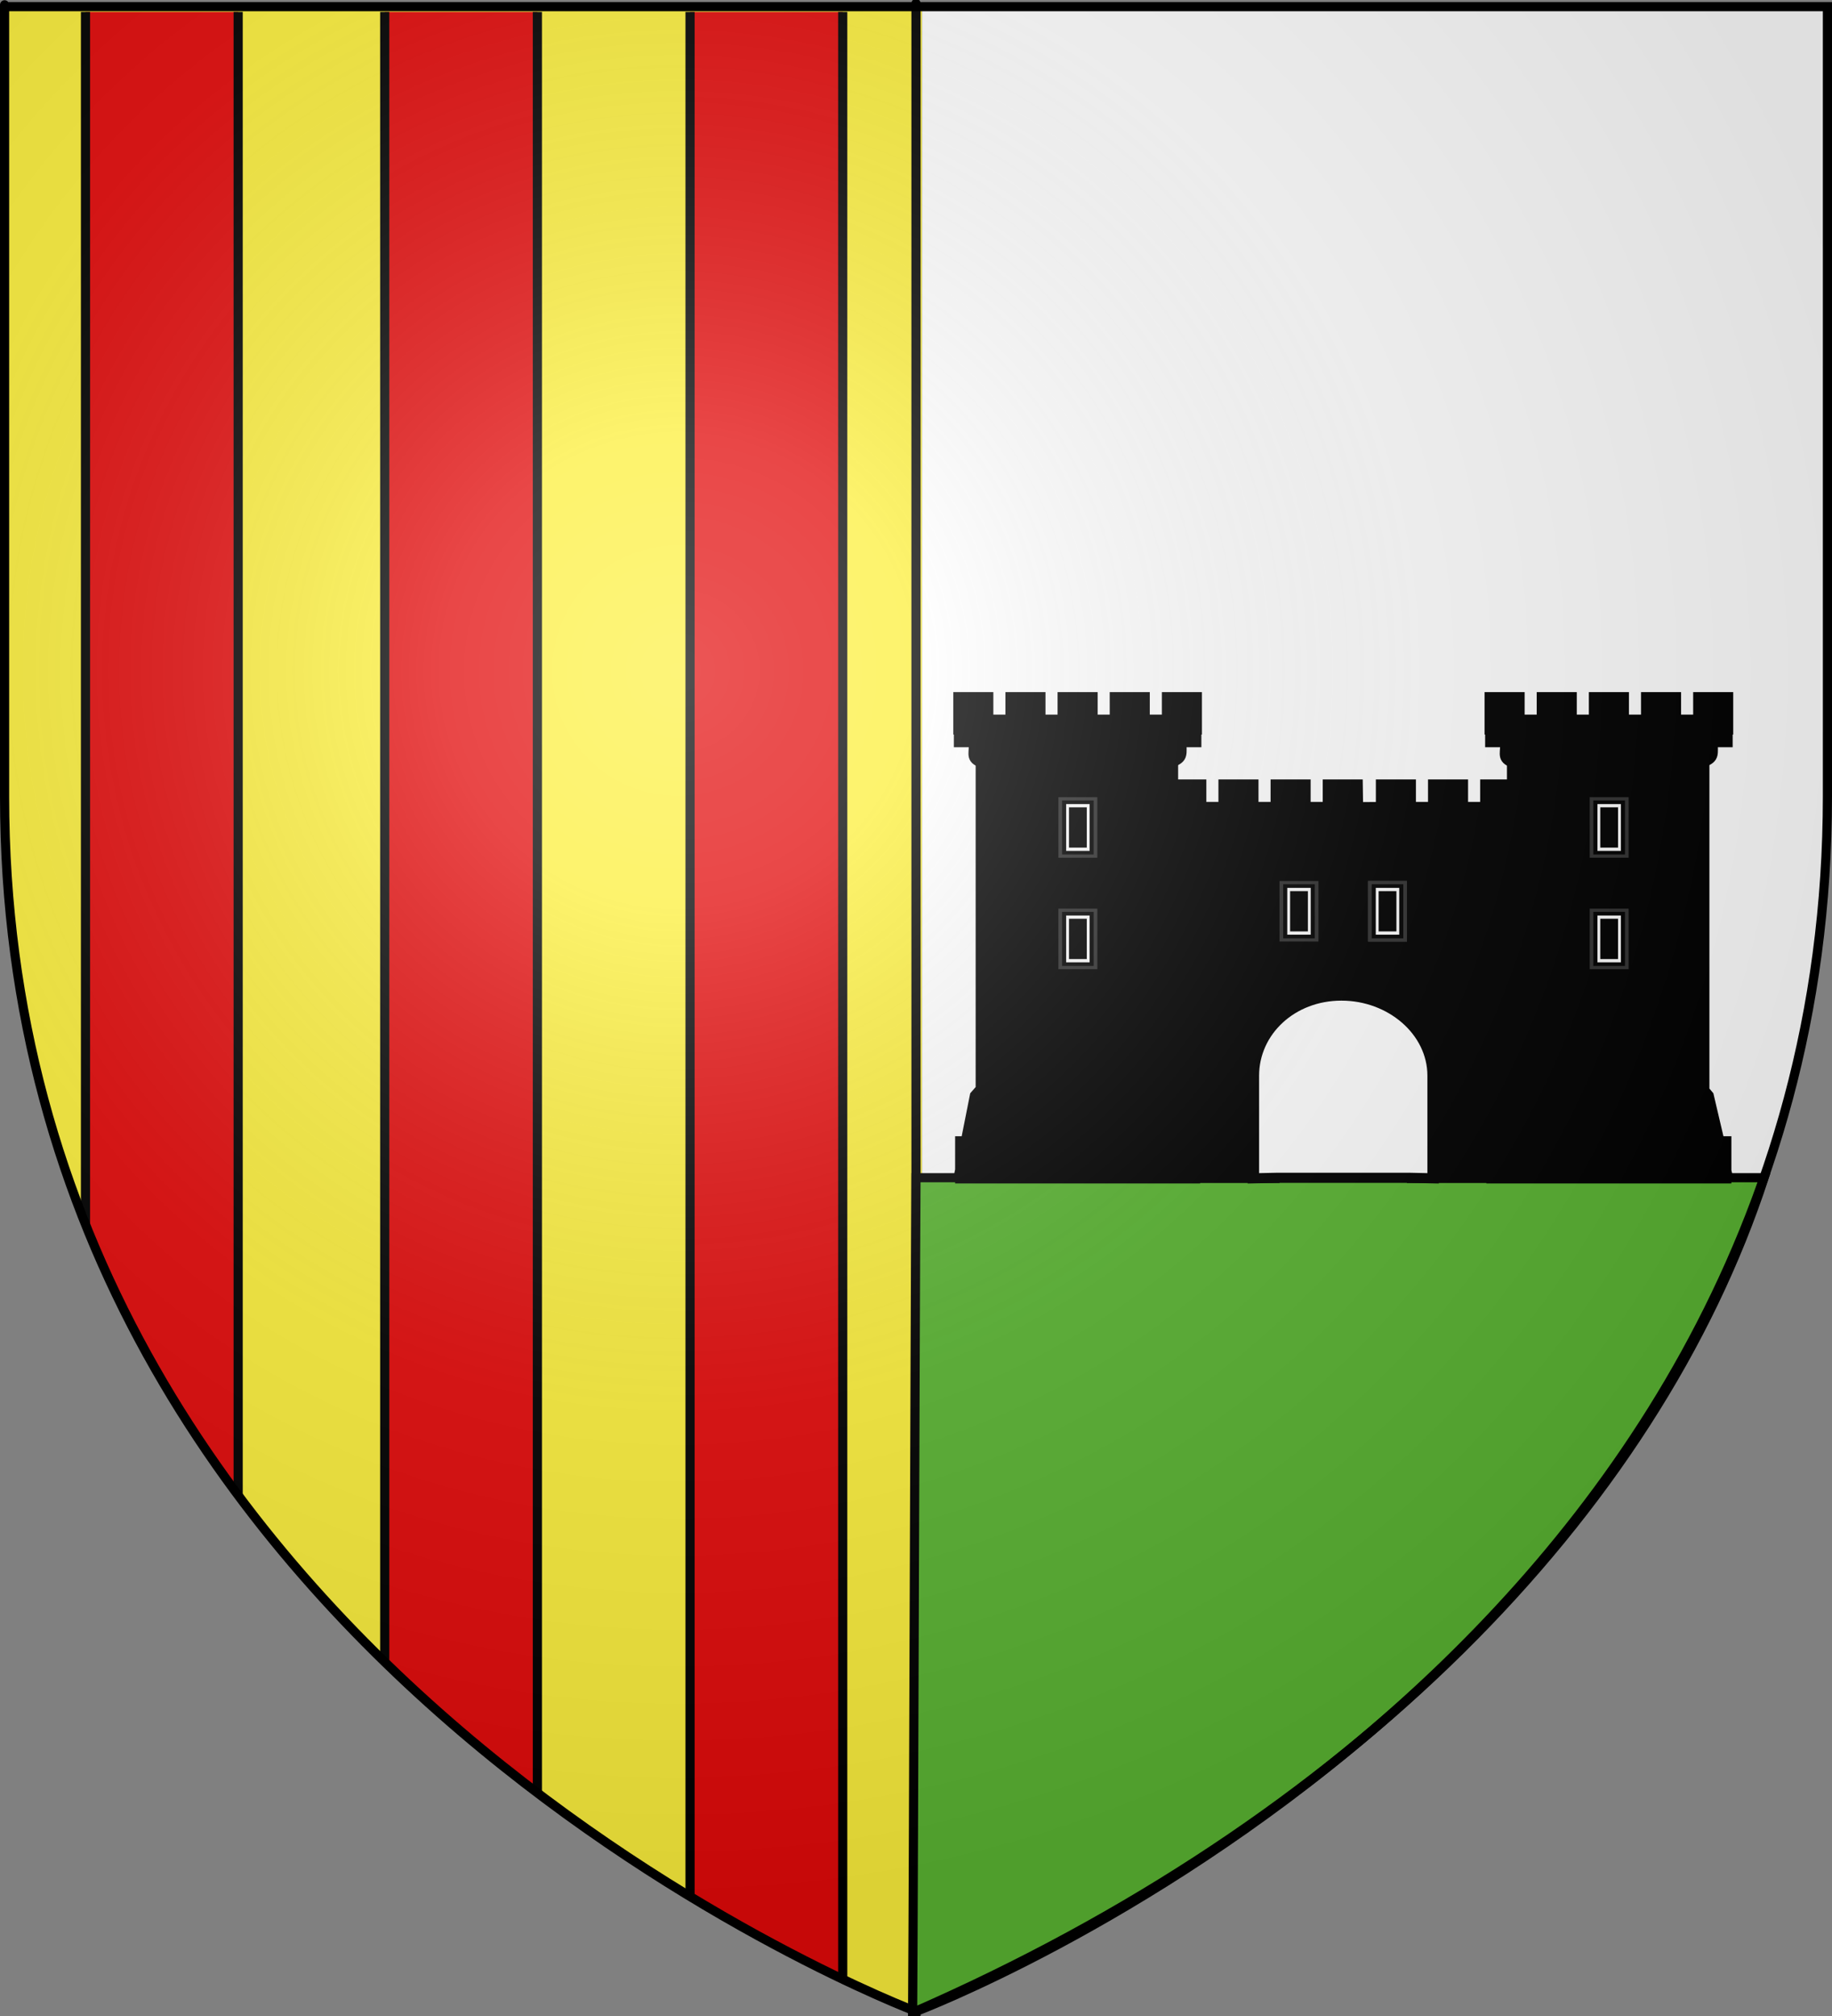 <?xml version="1.0" encoding="UTF-8" standalone="no"?>
<svg
   xmlns:dc="http://purl.org/dc/elements/1.1/"
   xmlns:cc="http://creativecommons.org/ns#"
   xmlns:rdf="http://www.w3.org/1999/02/22-rdf-syntax-ns#"
   xmlns:svg="http://www.w3.org/2000/svg"
   xmlns="http://www.w3.org/2000/svg"
   xmlns:xlink="http://www.w3.org/1999/xlink"
   xmlns:sodipodi="http://sodipodi.sourceforge.net/DTD/sodipodi-0.dtd"
   xmlns:inkscape="http://www.inkscape.org/namespaces/inkscape"
   height="660"
   width="600"
   version="1.0"
   id="svg2"
   sodipodi:version="0.32"
   inkscape:version="0.48.2 r9819"
   sodipodi:docname="Blason_ville_fr_Camous (65).svg"
   inkscape:export-filename="/Users/olivier/Desktop/Blason Rouge/Blason_Vide_3D.png"
   inkscape:export-xdpi="144"
   inkscape:export-ydpi="144">
  <rect width="100%" height="100%" fill="#808080" stroke="none"/>
  <sodipodi:namedview
     inkscape:window-height="934"
     inkscape:window-width="1280"
     inkscape:pageshadow="2"
     inkscape:pageopacity="0.0"
     guidetolerance="10.0"
     gridtolerance="10.0"
     objecttolerance="10.0"
     borderopacity="1.0"
     bordercolor="#666666"
     pagecolor="#ffffff"
     id="base"
     showgrid="true"
     height="660px"
     inkscape:zoom="1"
     inkscape:cx="315.3326"
     inkscape:cy="335.9129"
     inkscape:window-x="-4"
     inkscape:window-y="-4"
     inkscape:current-layer="layer4"
     inkscape:window-maximized="1"
     inkscape:snap-global="false">
    <inkscape:grid
       type="xygrid"
       id="grid3010" />
  </sodipodi:namedview>
  <desc
     id="desc4">Flag of Canton of Valais (Wallis)</desc>
  <defs
     id="defs6">
    <linearGradient
       id="linearGradient2893">
      <stop
         style="stop-color:white;stop-opacity:0.314;"
         offset="0"
         id="stop2895" />
      <stop
         id="stop2897"
         offset="0.19"
         style="stop-color:white;stop-opacity:0.251;" />
      <stop
         style="stop-color:#6b6b6b;stop-opacity:0.125;"
         offset="0.6"
         id="stop2901" />
      <stop
         style="stop-color:black;stop-opacity:0.125;"
         offset="1"
         id="stop2899" />
    </linearGradient>
    <radialGradient
       inkscape:collect="always"
       xlink:href="#linearGradient2893"
       id="radialGradient3163"
       gradientUnits="userSpaceOnUse"
       gradientTransform="matrix(1.353,0,0,1.349,-77.629,-85.747)"
       cx="221.445"
       cy="226.331"
       fx="221.445"
       fy="226.331"
       r="300" />
    <clipPath
       clipPathUnits="userSpaceOnUse"
       id="clipPath3102">
      <g
         style="fill:#bababa;display:inline"
         inkscape:label="Fond écu"
         id="g3104"
         transform="translate(0.461,1.749)">
        <path
           sodipodi:nodetypes="cccccc"
           d="m 300,658.5 c 0,0 298.5,-112.32 298.5,-397.772 0,-285.452 0,-258.552 0,-258.552 l -597,0 0,258.552 C 1.5,546.18 300,658.5 300,658.5 z"
           style="fill:#bababa;fill-opacity:1;fill-rule:evenodd;stroke:none"
           id="path3106"
           inkscape:connector-curvature="0" />
      </g>
    </clipPath>
  </defs>
  <g
     inkscape:groupmode="layer"
     id="layer3"
     inkscape:label="Fond écu"
     style="display:inline"
     sodipodi:insensitive="true">
    <path
       style="fill:#fcef3c;fill-opacity:1;fill-rule:evenodd;stroke:none"
       d="m 302,2.188 -300.5,0 0,258.531 C 1.5,546.17 300,658.5 300,658.5 c 0,0 1.777,-0.758 2,-0.844 L 302,2.188 z"
       id="path3015"
       inkscape:connector-curvature="0" />
    <path
       style="fill:#ffffff;fill-opacity:1;fill-rule:evenodd;stroke:none"
       d="m 302,2.188 0,655.469 c 11.208,-4.324 296.5,-117.06 296.5,-396.938 l 0,-258.531 -296.5,0 z"
       id="path2855"
       inkscape:connector-curvature="0" />
    <g
       id="g3018"
       clip-path="url(#clipPath3102)">
      <rect
         transform="translate(-22,16)"
         y="-15"
         x="50"
         height="700"
         width="50"
         id="rect3012"
         style="fill:#e20909;fill-opacity:1;stroke:#000000;stroke-width:3;stroke-linecap:round;stroke-linejoin:miter;stroke-miterlimit:4;stroke-opacity:1;stroke-dasharray:none" />
      <use
         height="660"
         width="600"
         transform="translate(98,0)"
         id="use3014"
         xlink:href="#rect3012"
         y="0"
         x="0" />
      <use
         height="660"
         width="600"
         transform="translate(100,0)"
         id="use3016"
         xlink:href="#use3014"
         y="0"
         x="0" />
    </g>
    <path
       style="fill:#bababa;fill-opacity:1;stroke:#000000;stroke-width:3;stroke-linecap:round;stroke-linejoin:miter;stroke-miterlimit:4;stroke-opacity:1;stroke-dasharray:none"
       d="M 300,1.111 300,660 l 0,0 0,0 0,0 0,0"
       id="path3108"
       inkscape:connector-curvature="0"
       sodipodi:nodetypes="cccccc" />
  </g>
  <g
     inkscape:groupmode="layer"
     id="layer4"
     inkscape:label="Meubles"
     sodipodi:insensitive="true">
    <path
       style="fill:#5ab532;fill-opacity:1;stroke:#000000;stroke-width:3;stroke-linecap:round;stroke-linejoin:miter;stroke-miterlimit:4;stroke-opacity:1;stroke-dasharray:none"
       d="m 300,385.556 c 74.444,0 203.333,0 277.778,0 -35.926,110 -136.296,211.111 -278.889,273.333 0.37,-57.778 0.741,-215.556 1.111,-273.333 z"
       id="path3878"
       inkscape:connector-curvature="0"
       sodipodi:nodetypes="cccc" />
    <g
       id="g6475"
       inkscape:label="Calque 1"
       transform="matrix(0.431,0,0,0.431,283.989,-89.728)">
      <g
         transform="translate(62.857,493.791)"
         style="display:inline"
         id="g6477">
        <g
           id="g5810" />
        <g
           id="g6515">
          <rect
             id="rect4923"
             style="fill:none;stroke:none;display:inline"
             y="3.375078e-014"
             x="0"
             height="660"
             width="600" />
        </g>
      </g>
      <rect
         y="686.648"
         x="314.286"
         height="45.714"
         width="0"
         id="rect4632"
         style="fill:#ff0000;fill-opacity:1;stroke-width:5.394;stroke-miterlimit:4;stroke-dasharray:none" />
    </g>
    <g
       id="g34454"
       transform="matrix(0.564,0,0,0.564,271.746,116.461)">
      <g
         transform="matrix(1.983,0,0,1.942,-1350.257,-199.64)"
         id="g19541"
         style="display:inline">
        <g
           id="g14394"
           transform="translate(-1296.676,48.811)"
           style="fill:#fffffd;fill-opacity:1;stroke:#000000;stroke-width:1.774;stroke-opacity:1">
          <g
             id="g19250"
             transform="matrix(0.595,0,0,0.539,404.781,178.072)"
             style="fill:#fffffd;fill-opacity:1;stroke:#000000;stroke-width:1.774;stroke-opacity:1">
            <g
               style="fill:#fffffd;fill-opacity:1;stroke:#000000;stroke-width:1.774;stroke-opacity:1;display:inline"
               transform="translate(2597.335,-273.49)"
               id="g19165">
              <g
                 id="g19167"
                 inkscape:label="Fond écu"
                 style="fill:#fffffd;fill-opacity:1;stroke:#000000;stroke-width:1.774;stroke-opacity:1;display:inline" />
              <g
                 style="fill:#fffffd;fill-opacity:1;stroke:#000000;stroke-width:1.774;stroke-opacity:1"
                 id="g19169"
                 inkscape:label="Meubles">
                <g
                   style="fill:#fffffd;fill-opacity:1;stroke:#000000;stroke-width:1.774;stroke-opacity:1"
                   id="g23917"
                   transform="matrix(1.13,0,0,1.13,-39.072,-95.735)">
                  <g
                     style="fill:#fffffd;fill-opacity:1;stroke:#000000;stroke-width:1.774;stroke-opacity:1"
                     id="g3240">
                    <g
                       style="fill:#fffffd;fill-opacity:1;stroke:#000000;stroke-width:1.774;stroke-opacity:1"
                       id="g19978"
                       transform="translate(-1.015,27.908)">
                      <path
                         sodipodi:nodetypes="ccccccccccccccccccccccccccccccccccccccccc"
                         d="m 306.173,316.666 10.511,-0.098 0,-11.044 12.484,0 0,11.044 10.229,0 0,-11.044 12.484,0 0,11.044 10.229,0 0,-11.044 12.484,0 0,11.044 10.229,0 0,-11.044 12.484,0 0,15.857 -0.243,0 0,6.226 -194.124,0 0,-6.226 -0.248,0 0,-15.857 12.484,0 0,11.044 10.229,0 0,-11.044 12.484,0 0,11.044 10.229,0 0,-11.044 12.484,0 0,11.044 10.229,0 0,-11.044 12.484,0 0,11.044 10.229,0 0,-11.044 12.484,0 0.145,11.142 z"
                         style="fill:#000000;fill-opacity:1;stroke:#000000;stroke-width:4.966;stroke-miterlimit:4;stroke-opacity:1;stroke-dasharray:none"
                         id="path4244"
                         inkscape:connector-curvature="0" />
                      <path
                         id="rect4299"
                         d="m 208.692,329.186 0,169.424 61.07,0 0,-50.025 c 2e-5,-16.763 12.839,-30.365 29.603,-30.365 16.763,0 30.846,13.602 30.846,30.365 l 0,50.025 61.098,0 0,-169.424 -182.616,0 z"
                         style="fill:#000000;fill-opacity:1;stroke:#000000;stroke-width:4.966;stroke-miterlimit:4;stroke-opacity:1;stroke-dasharray:none"
                         inkscape:connector-curvature="0" />
                      <path
                         style="fill:#000000;fill-opacity:1;stroke:#000000;stroke-width:4.966;stroke-miterlimit:4;stroke-opacity:1;stroke-dasharray:none"
                         d="m 214.373,326.694 171.314,0 c -0.139,5.763 1,8.118 -3.946,10.06 l -164.655,0 c -4.412,-1.873 -2.126,-5.473 -2.713,-10.06 z"
                         id="path4242"
                         sodipodi:nodetypes="ccccc"
                         inkscape:connector-curvature="0" />
                      <path
                         style="fill:#000000;fill-opacity:1;stroke:#000000;stroke-width:4.966;stroke-miterlimit:4;stroke-opacity:1;stroke-dasharray:none"
                         d="m 142.381,282.622 0,172.234 -2.516,3.243 -3.971,22.539 -2.457,0 0,13.974 -0.482,2.738 0.482,0 0,1.486 101.728,0 0,-1.486 0.482,0 -0.482,-2.311 0,-14.401 -2.998,0 -4.688,-22.539 -1.887,-2.544 0,-172.933 -83.211,0 z"
                         id="rect6802"
                         inkscape:connector-curvature="0" />
                      <path
                         style="fill:#000000;fill-opacity:1;stroke:#000000;stroke-width:4.966;stroke-miterlimit:4;stroke-opacity:1;stroke-dasharray:none"
                         d="m 139.32,284.504 89.963,0 c -0.139,5.763 1,8.118 -3.946,10.06 l -83.304,0 c -4.412,-1.873 -2.126,-5.473 -2.713,-10.06 z"
                         id="rect6805"
                         sodipodi:nodetypes="ccccc"
                         inkscape:connector-curvature="0" />
                      <path
                         style="fill:#000000;fill-opacity:1;stroke:#000000;stroke-width:4.966;stroke-miterlimit:4;stroke-opacity:1;stroke-dasharray:none"
                         d="m 132.633,262.679 0,15.857 0.248,0 0,6.226 102.845,0 0,-6.226 0.243,0 0,-15.857 -12.484,0 0,11.044 -10.229,0 0,-11.044 -12.484,0 0,11.044 -10.229,0 0,-11.044 -12.484,0 0,11.044 -10.229,0 0,-11.044 -12.484,0 0,11.044 -10.229,0 0,-11.044 -12.484,0 z"
                         id="rect6807"
                         inkscape:connector-curvature="0" />
                      <path
                         id="path2465"
                         d="m 178.422,314.245 0,24.75 11.994,0 0,-24.75 -11.994,0 z"
                         style="fill:#000000;fill-opacity:1;stroke:#313131;stroke-width:4.966;stroke-miterlimit:4;stroke-opacity:1;stroke-dasharray:none"
                         sodipodi:nodetypes="ccccc"
                         inkscape:connector-curvature="0" />
                      <path
                         style="fill:#ffffff;fill-opacity:1;stroke:#000000;stroke-width:1.774;stroke-miterlimit:4;stroke-opacity:1;stroke-dasharray:none"
                         d="m 178.422,314.245 0,24.75 11.994,0 0,-24.75 -11.994,0 z m 3.009,3.383 5.977,0 0,17.985 -5.977,0 0,-17.985 z"
                         id="rect2462"
                         inkscape:connector-curvature="0" />
                      <path
                         sodipodi:nodetypes="ccccc"
                         style="fill:#000000;fill-opacity:1;stroke:#313131;stroke-width:4.966;stroke-miterlimit:4;stroke-opacity:1;stroke-dasharray:none"
                         d="m 178.422,368.938 0,24.75 11.994,0 0,-24.75 -11.994,0 z"
                         id="path2473"
                         inkscape:connector-curvature="0" />
                      <path
                         id="path2475"
                         d="m 178.422,368.938 0,24.75 11.994,0 0,-24.75 -11.994,0 z m 3.009,3.383 5.977,0 0,17.985 -5.977,0 0,-17.985 z"
                         style="fill:#ffffff;fill-opacity:1;stroke:#000000;stroke-width:1.774;stroke-miterlimit:4;stroke-opacity:1;stroke-dasharray:none"
                         inkscape:connector-curvature="0" />
                      <path
                         id="path4222"
                         d="m 373.779,282.622 0,172.234 -2.516,3.243 -3.971,22.539 -2.457,0 0,13.974 -0.482,2.738 0.482,0 0,1.486 101.728,0 0,-1.486 0.482,0 -0.482,-2.311 0,-14.401 -2.998,0 -4.688,-22.539 -1.887,-2.544 0,-172.933 -83.211,0 z"
                         style="fill:#000000;fill-opacity:1;stroke:#000000;stroke-width:4.966;stroke-miterlimit:4;stroke-opacity:1;stroke-dasharray:none"
                         inkscape:connector-curvature="0" />
                      <path
                         sodipodi:nodetypes="ccccc"
                         id="path4224"
                         d="m 370.717,284.504 89.963,0 c -0.139,5.763 1,8.118 -3.946,10.06 l -83.304,0 c -4.412,-1.873 -2.126,-5.473 -2.713,-10.06 z"
                         style="fill:#000000;fill-opacity:1;stroke:#000000;stroke-width:4.966;stroke-miterlimit:4;stroke-opacity:1;stroke-dasharray:none"
                         inkscape:connector-curvature="0" />
                      <path
                         id="path4226"
                         d="m 364.031,262.679 0,15.857 0.248,0 0,6.226 102.845,0 0,-6.226 0.243,0 0,-15.857 -12.484,0 0,11.044 -10.229,0 0,-11.044 -12.484,0 0,11.044 -10.229,0 0,-11.044 -12.484,0 0,11.044 -10.229,0 0,-11.044 -12.484,0 0,11.044 -10.229,0 0,-11.044 -12.484,0 z"
                         style="fill:#000000;fill-opacity:1;stroke:#000000;stroke-width:4.966;stroke-miterlimit:4;stroke-opacity:1;stroke-dasharray:none"
                         inkscape:connector-curvature="0" />
                      <path
                         sodipodi:nodetypes="ccccc"
                         style="fill:#000000;fill-opacity:1;stroke:#313131;stroke-width:4.966;stroke-miterlimit:4;stroke-opacity:1;stroke-dasharray:none"
                         d="m 409.819,314.245 0,24.75 11.994,0 0,-24.75 -11.994,0 z"
                         id="path4230"
                         inkscape:connector-curvature="0" />
                      <path
                         id="path4232"
                         d="m 409.819,314.245 0,24.75 11.994,0 0,-24.75 -11.994,0 z m 3.009,3.383 5.977,0 0,17.985 -5.977,0 0,-17.985 z"
                         style="fill:#ffffff;fill-opacity:1;stroke:#000000;stroke-width:1.774;stroke-miterlimit:4;stroke-opacity:1;stroke-dasharray:none"
                         inkscape:connector-curvature="0" />
                      <path
                         id="path4234"
                         d="m 409.819,368.938 0,24.75 11.994,0 0,-24.75 -11.994,0 z"
                         style="fill:#000000;fill-opacity:1;stroke:#313131;stroke-width:4.966;stroke-miterlimit:4;stroke-opacity:1;stroke-dasharray:none"
                         sodipodi:nodetypes="ccccc"
                         inkscape:connector-curvature="0" />
                      <path
                         style="fill:#ffffff;fill-opacity:1;stroke:#000000;stroke-width:1.774;stroke-miterlimit:4;stroke-opacity:1;stroke-dasharray:none"
                         d="m 409.819,368.938 0,24.75 11.994,0 0,-24.75 -11.994,0 z m 3.009,3.383 5.977,0 0,17.985 -5.977,0 0,-17.985 z"
                         id="path4236"
                         inkscape:connector-curvature="0" />
                      <path
                         id="path4248"
                         d="m 274.727,355.374 0,24.75 11.994,0 0,-24.75 -11.994,0 z"
                         style="fill:#000000;fill-opacity:1;stroke:#313131;stroke-width:4.966;stroke-miterlimit:4;stroke-opacity:1;stroke-dasharray:none"
                         sodipodi:nodetypes="ccccc"
                         inkscape:connector-curvature="0" />
                      <path
                         style="fill:#ffffff;fill-opacity:1;stroke:#000000;stroke-width:1.774;stroke-miterlimit:4;stroke-opacity:1;stroke-dasharray:none"
                         d="m 274.727,355.374 0,24.75 11.994,0 0,-24.75 -11.994,0 z m 3.009,3.383 5.977,0 0,17.984 -5.977,0 0,-17.984 z"
                         id="path4250"
                         inkscape:connector-curvature="0" />
                      <path
                         sodipodi:nodetypes="ccccc"
                         style="fill:#000000;fill-opacity:1;stroke:#313131;stroke-width:4.966;stroke-miterlimit:4;stroke-opacity:1;stroke-dasharray:none"
                         d="m 313.279,355.374 0,24.75 11.994,0 0,-24.75 -11.994,0 z"
                         id="path4252"
                         inkscape:connector-curvature="0" />
                      <path
                         id="path4254"
                         d="m 313.279,355.374 0,24.75 11.994,0 0,-24.75 -11.994,0 z m 3.009,3.383 5.977,0 0,17.984 -5.977,0 0,-17.984 z"
                         style="fill:#000000;fill-opacity:1;stroke:#313131;stroke-width:4.966;stroke-miterlimit:4;stroke-opacity:1;stroke-dasharray:none"
                         inkscape:connector-curvature="0" />
                      <path
                         id="path4293"
                         d="m 313.279,355.374 0,24.75 11.994,0 0,-24.75 -11.994,0 z"
                         style="fill:#000000;fill-opacity:1;stroke:#313131;stroke-width:4.966;stroke-miterlimit:4;stroke-opacity:1;stroke-dasharray:none"
                         sodipodi:nodetypes="ccccc"
                         inkscape:connector-curvature="0" />
                      <path
                         style="fill:#ffffff;fill-opacity:1;stroke:#000000;stroke-width:1.774;stroke-miterlimit:4;stroke-opacity:1;stroke-dasharray:none"
                         d="m 313.279,355.374 0,24.75 11.994,0 0,-24.75 -11.994,0 z m 3.009,3.383 5.977,0 0,17.984 -5.977,0 0,-17.984 z"
                         id="path4295"
                         inkscape:connector-curvature="0" />
                      <path
                         sodipodi:nodetypes="cccccccc"
                         id="path5271"
                         d="m 339.136,498.798 -10.423,-0.254 -57.426,0 -10.423,0.254 0,-50.364 c 0,-21.702 16.629,-39.32 38.331,-39.32 21.702,0 39.941,17.617 39.941,39.32 l 0,50.364 z"
                         style="fill:#ffffff;fill-opacity:1;stroke:#000000;stroke-width:4.966;stroke-miterlimit:4;stroke-opacity:1;stroke-dasharray:none"
                         inkscape:connector-curvature="0" />
                    </g>
                  </g>
                </g>
              </g>
              <g
                 style="fill:#fffffd;fill-opacity:1;stroke:#000000;stroke-width:1.774;stroke-opacity:1"
                 id="g19204"
                 inkscape:label="Reflet final" />
              <g
                 style="fill:#fffffd;fill-opacity:1;stroke:#000000;stroke-width:1.774;stroke-opacity:1"
                 id="g19206"
                 inkscape:label="Contour final" />
            </g>
          </g>
        </g>
      </g>
      <g
         style="stroke:#000000;stroke-width:8.288;stroke-miterlimit:4;stroke-opacity:1;stroke-dasharray:none"
         transform="matrix(0.548,0,0,0.753,225.511,-111.174)"
         id="g19746">
        <g
           id="g19733"
           transform="matrix(0.817,0,0,0.403,-355.509,132.345)"
           style="fill:#ffffff;stroke:#000000;stroke-width:14.435;stroke-miterlimit:4;stroke-opacity:1;stroke-dasharray:none">
          <g
             id="g19735"
             style="fill:#ffffff;stroke:#000000;stroke-width:14.435;stroke-miterlimit:4;stroke-opacity:1;stroke-dasharray:none">
            <g
               id="g7194"
               transform="matrix(0.9,0.018,-0.018,0.9,480.778,-119.927)"
               style="fill:#ffffff;stroke:#000000;stroke-width:16.039;stroke-miterlimit:4;stroke-opacity:1;stroke-dasharray:none" />
          </g>
          <g
             id="g19740"
             style="fill:#ffffff;stroke:#000000;stroke-width:14.435;stroke-miterlimit:4;stroke-opacity:1;stroke-dasharray:none" />
          <g
             id="g19742"
             style="fill:#ffffff;stroke:#000000;stroke-width:14.435;stroke-miterlimit:4;stroke-opacity:1;stroke-dasharray:none" />
          <g
             id="g19744"
             style="fill:#ffffff;stroke:#000000;stroke-width:14.435;stroke-miterlimit:4;stroke-opacity:1;stroke-dasharray:none" />
        </g>
      </g>
      <use
         style="stroke:#000000;stroke-width:5.321;stroke-miterlimit:4;stroke-opacity:1;stroke-dasharray:none"
         height="660"
         width="600"
         transform="translate(306.886,2.452)"
         id="use19756"
         xlink:href="#g19746"
         y="0"
         x="0" />
    </g>
  </g>
  <g
     inkscape:groupmode="layer"
     id="layer2"
     inkscape:label="Reflet final"
     sodipodi:insensitive="true">
    <path
       sodipodi:nodetypes="cccccc"
       d="M 300,658.5 C 300,658.5 598.5,546.18 598.5,260.728 C 598.5,-24.723 598.5,2.176 598.5,2.176 L 1.5,2.176 L 1.5,260.728 C 1.5,546.18 300,658.5 300,658.5 z "
       style="opacity:1;fill:url(#radialGradient3163);fill-opacity:1;fill-rule:evenodd;stroke:none;stroke-width:1px;stroke-linecap:butt;stroke-linejoin:miter;stroke-opacity:1"
       id="path2875"
       inkscape:export-xdpi="144"
       inkscape:export-ydpi="144" />
  </g>
  <g
     inkscape:groupmode="layer"
     id="layer1"
     inkscape:label="Contour final"
     sodipodi:insensitive="true">
    <path
       sodipodi:nodetypes="cccccc"
       d="M 300,658.5 C 300,658.5 1.5,546.18 1.5,260.728 C 1.5,-24.723 1.5,2.176 1.5,2.176 L 598.5,2.176 L 598.5,260.728 C 598.5,546.18 300,658.5 300,658.5 z "
       style="opacity:1;fill:none;fill-opacity:1;fill-rule:evenodd;stroke:#000000;stroke-width:3;stroke-linecap:butt;stroke-linejoin:miter;stroke-miterlimit:4;stroke-dasharray:none;stroke-opacity:1"
       id="path1411"
       inkscape:export-xdpi="144"
       inkscape:export-ydpi="144" />
  </g>
</svg>
